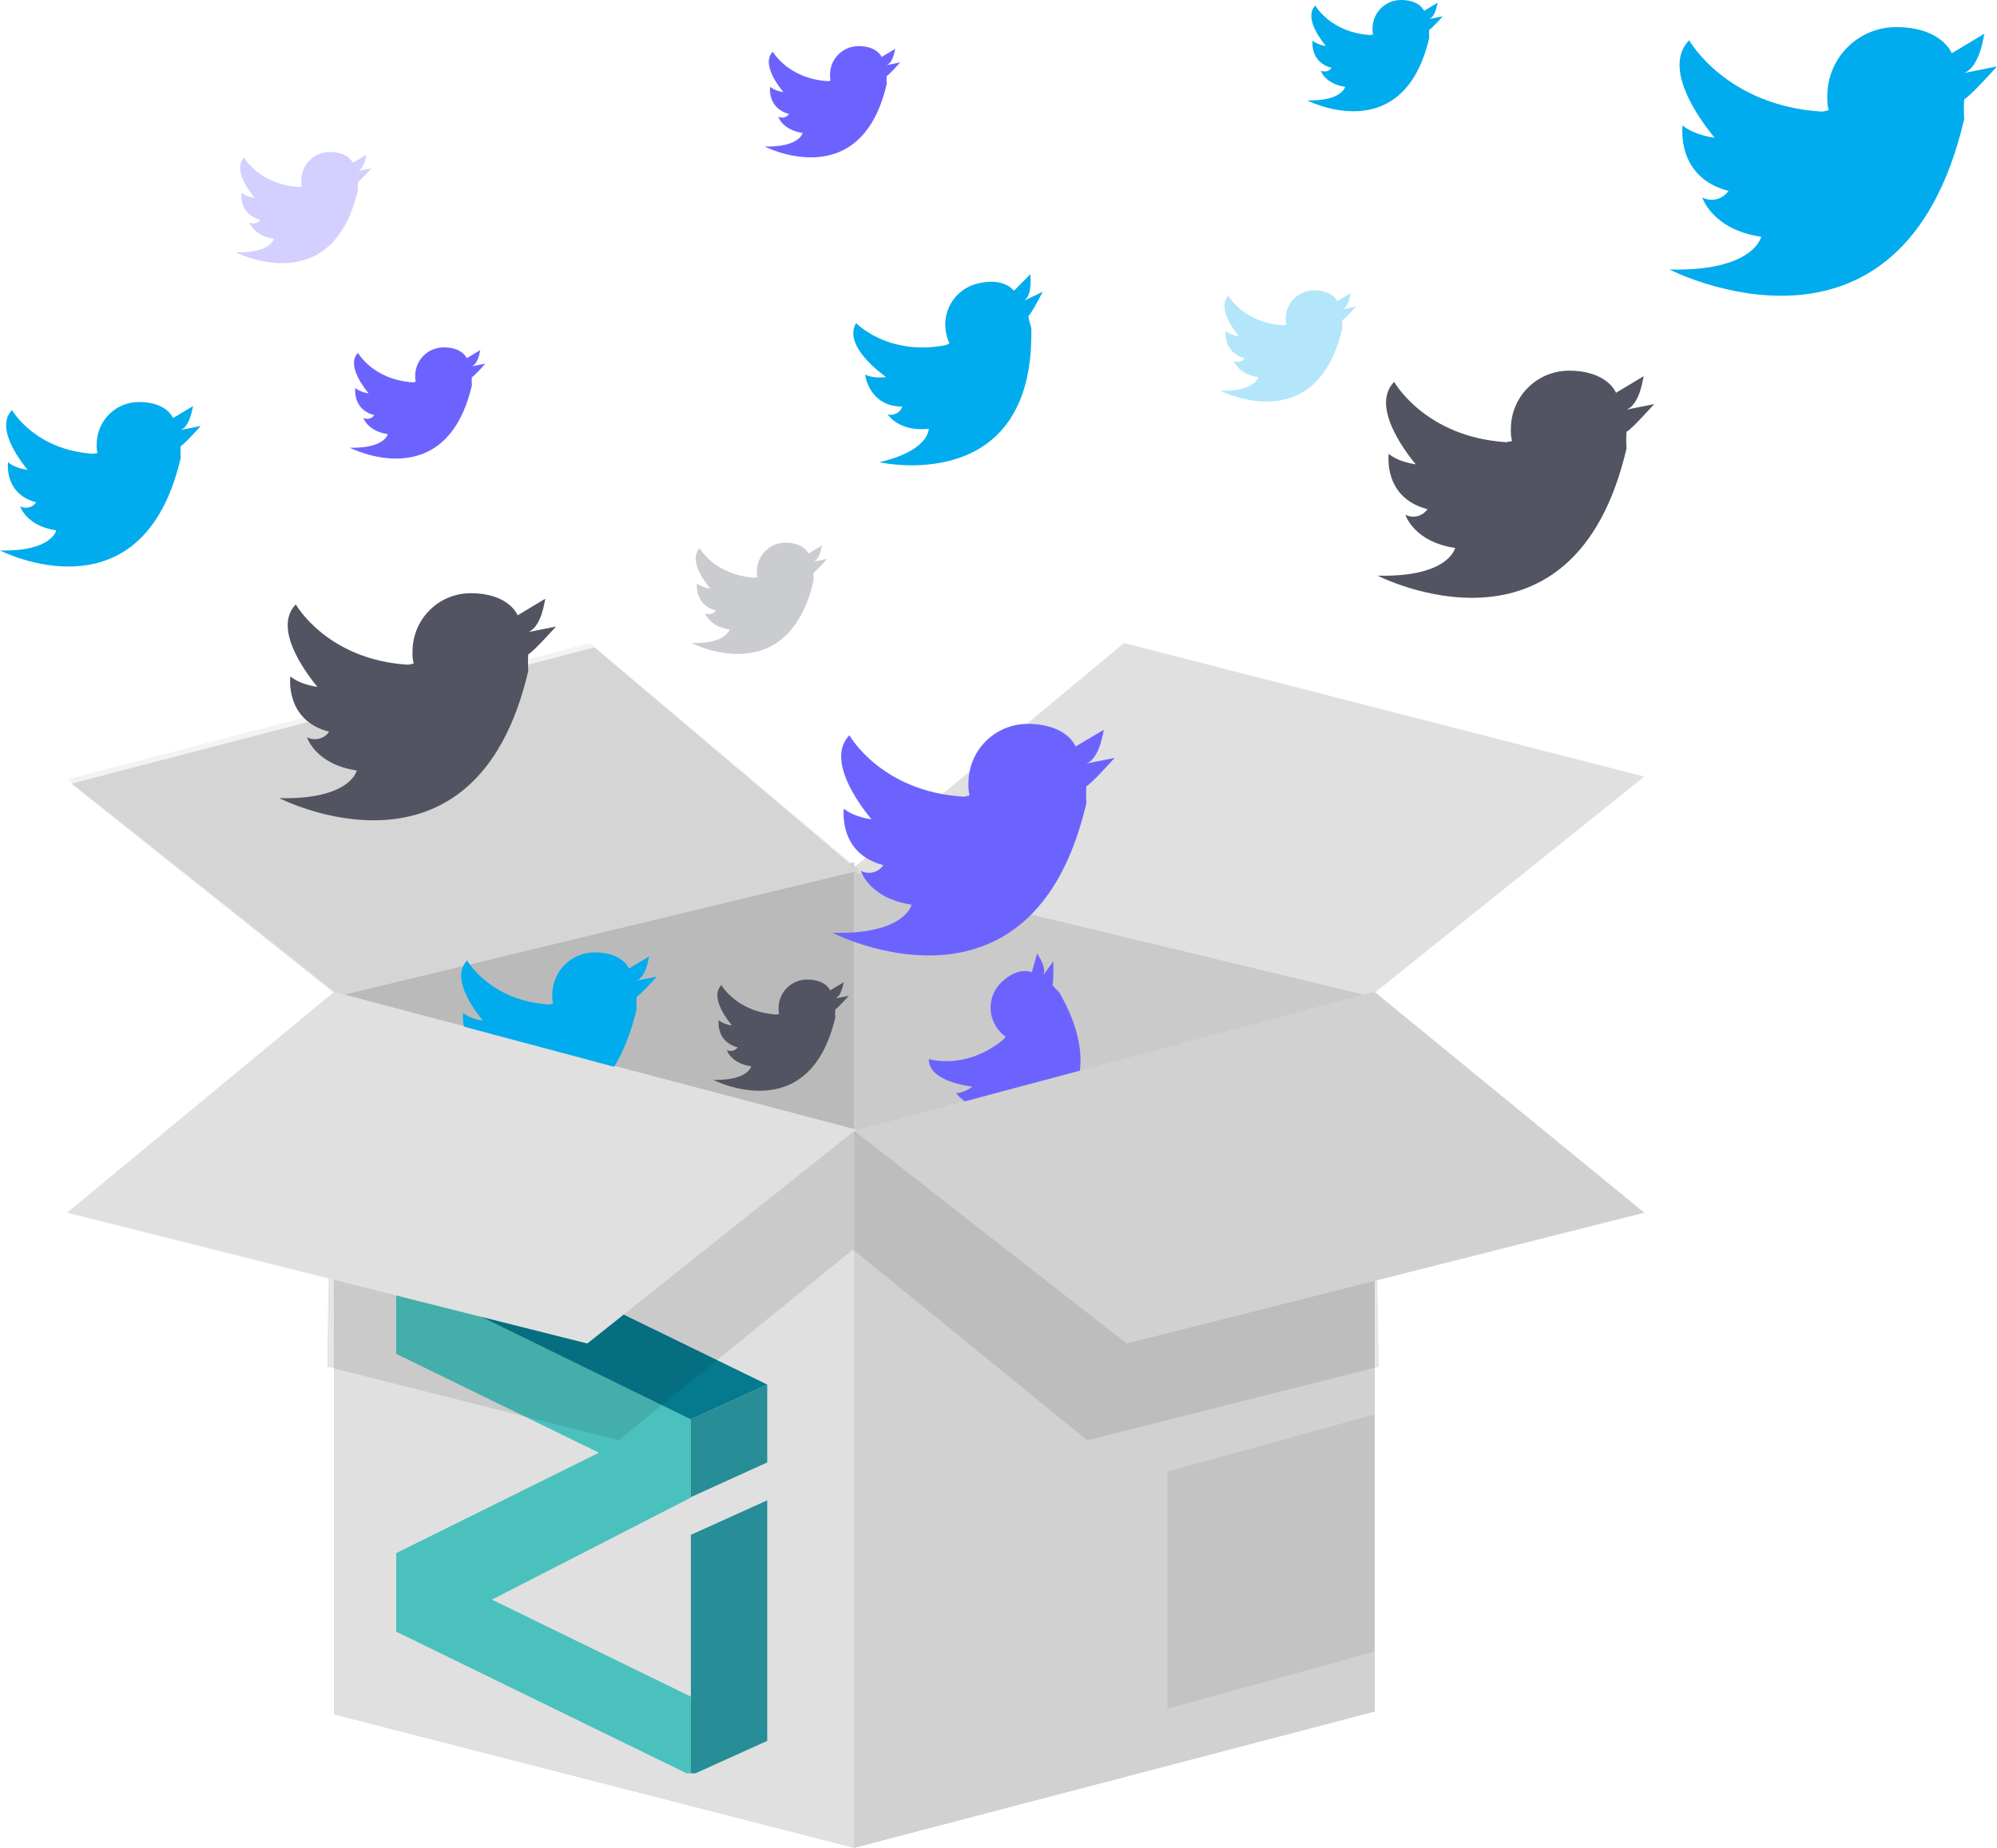 <svg width="322" height="298" viewBox="0 0 322 298" fill="none" xmlns="http://www.w3.org/2000/svg">
<g clip-path="url(#clip0)">
<path d="M221.648 159.977L137.749 139.755V298L221.648 276.023V159.977Z" fill="#E0E0E0"/>
<path opacity="0.1" d="M221.648 159.977L137.749 139.755V298L221.648 276.023V159.977Z" fill="black"/>
<path d="M53.851 159.977L137.749 139.755V298L53.851 276.462V159.977Z" fill="#E0E0E0"/>
<path opacity="0.17" d="M53.851 159.275L137.749 139.057V298L53.851 276.462V159.275Z" fill="black"/>
<path d="M137.049 140.456L181.237 103.709L265.132 125.251L220.947 160.674L137.049 140.456Z" fill="#E0E0E0"/>
<path d="M11.504 126.389L54.552 160.674L138.446 140.456L95.842 104.411L11.504 126.389Z" fill="#E0E0E0"/>
<path opacity="0.05" d="M10.807 125.691L54.9 160.674L138.799 140.456L95.141 103.709L10.807 125.691Z" fill="black"/>
<path d="M53.851 159.977V276.462L137.749 298L138.882 182.394L53.851 159.977Z" fill="#E0E0E0"/>
<path d="M221.648 276.023L137.749 298V182.394L221.648 159.977V276.023Z" fill="#E0E0E0"/>
<path opacity="0.07" d="M221.648 276.023L137.749 298V182.394L221.648 159.977V276.023Z" fill="black"/>
<path opacity="0.07" d="M188.262 237.338V275.583L221.648 266.349V228.109L188.262 237.338Z" fill="black"/>
<g clip-path="url(#clip1)">
<path d="M111.396 228.832L63.888 205.686V218.351L96.574 234.291L63.888 250.486V263.151L111.396 286.333V273.632L79.318 257.983L111.396 241.533V228.832Z" fill="#4BC1BE"/>
<path d="M111.396 228.905L123.711 223.3V235.856L111.396 241.46V228.905Z" fill="#278D96"/>
<path d="M111.396 286.333L123.711 280.765V241.97L111.396 247.538V286.333Z" fill="#278D96"/>
<path d="M76.311 200.191L63.888 205.686L64.067 205.759L111.396 228.905L123.711 223.3L76.311 200.191Z" fill="#057A8E"/>
</g>
<path opacity="0.1" d="M52.754 220.417L99.754 232.285L137.532 201.515V182.612L53.633 161.514L52.754 220.417Z" fill="black"/>
<path opacity="0.1" d="M222.305 220.417L175.305 232.285L137.532 201.515V182.612L221.426 161.514L222.305 220.417Z" fill="black"/>
<path d="M102.653 158.154L105.904 157.504C105.904 157.504 103.171 160.563 102.653 160.758C102.604 161.408 102.604 162.061 102.653 162.711C96.408 189.535 73.377 177.687 73.377 177.687C81.768 177.881 82.485 174.433 82.485 174.433C77.606 173.716 76.628 170.526 76.628 170.526C77.066 170.757 77.573 170.818 78.053 170.698C78.533 170.578 78.952 170.285 79.23 169.876C73.959 168.509 74.676 163.365 74.676 163.365C75.587 164.158 77.016 164.471 77.864 164.601C77.278 163.884 72.32 157.96 75.325 154.901C75.325 154.901 78.969 161.411 88.532 161.998L89.181 161.867C89.07 161.399 89.026 160.917 89.05 160.437C89.05 158.624 89.77 156.885 91.051 155.603C92.332 154.321 94.07 153.601 95.881 153.601C100.435 153.601 101.425 156.204 101.425 156.204L104.676 154.251C104.605 154.247 104.28 157.504 102.653 158.154Z" fill="#00ACED"/>
<path d="M53.851 159.977L10.807 195.582L94.701 216.68L137.749 182.394L53.851 159.977Z" fill="#E0E0E0"/>
<path d="M168.225 157.286L169.833 155.047C169.833 155.047 169.904 158.455 169.698 158.871C170.036 159.294 170.405 159.692 170.803 160.06C182.195 179.906 161.485 185.763 161.485 185.763C166.696 181.122 165.18 178.63 165.18 178.63C161.79 180.948 159.414 179.561 159.414 179.561C159.81 179.453 160.153 179.202 160.377 178.857C160.6 178.512 160.689 178.097 160.626 177.69C156.666 179.846 154.171 176.315 154.171 176.315C155.169 176.276 156.222 175.661 156.808 175.261C156.048 175.158 149.681 174.362 149.772 170.803C149.772 170.803 155.672 172.693 161.818 167.633L162.138 167.185C161.806 166.964 161.506 166.697 161.247 166.393C160.739 165.847 160.343 165.207 160.082 164.508C159.821 163.809 159.7 163.066 159.726 162.32C159.752 161.574 159.924 160.841 160.234 160.162C160.543 159.484 160.983 158.873 161.529 158.364C164.301 155.78 166.364 156.811 166.364 156.811L167.235 153.779C167.199 153.807 168.843 155.967 168.225 157.286Z" fill="#6C63FF"/>
<path d="M221.648 159.977L265.132 195.582L181.673 216.68L137.749 182.394L221.648 159.977Z" fill="#E0E0E0"/>
<path opacity="0.07" d="M221.648 159.977L265.132 195.582L181.673 216.68L137.749 182.394L221.648 159.977Z" fill="black"/>
<path d="M165.164 48.484L168.138 47.054C168.138 47.054 166.261 50.68 165.805 50.997C165.919 51.635 166.081 52.265 166.288 52.879C166.894 80.27 141.777 74.547 141.777 74.547C149.91 72.661 149.748 69.158 149.748 69.158C144.869 69.673 143.143 66.844 143.143 66.844C143.622 66.963 144.129 66.899 144.563 66.664C144.998 66.428 145.329 66.039 145.491 65.572C140.074 65.572 139.496 60.42 139.496 60.42C140.565 60.947 142.026 60.908 142.874 60.817C142.133 60.27 135.904 55.784 138.035 52.099C138.035 52.099 143.155 57.472 152.512 55.665L153.106 55.38C152.884 54.955 152.722 54.502 152.627 54.032C152.405 53.167 152.355 52.267 152.481 51.382C152.607 50.498 152.906 49.647 153.36 48.879C153.815 48.11 154.416 47.438 155.13 46.902C155.844 46.366 156.657 45.976 157.521 45.754C161.909 44.629 163.493 46.895 163.493 46.895L166.146 44.209C166.079 44.236 166.57 47.454 165.164 48.484Z" fill="#00ACED"/>
<path d="M29.133 69.348L32.368 68.703C32.368 68.703 29.652 71.746 29.133 71.94C29.085 72.586 29.085 73.236 29.133 73.882C22.92 100.563 0.012 88.778 0.012 88.778C8.359 88.972 9.072 85.54 9.072 85.54C4.217 84.827 3.247 81.653 3.247 81.653C3.682 81.888 4.188 81.952 4.667 81.832C5.146 81.713 5.563 81.418 5.837 81.007C0.582 79.652 1.295 74.548 1.295 74.548C2.202 75.34 3.623 75.649 4.463 75.78C3.881 75.067 -1.037 69.174 1.94 66.131C1.94 66.131 5.564 72.606 15.079 73.188L15.725 73.058C15.614 72.591 15.57 72.11 15.594 71.631C15.595 70.737 15.771 69.853 16.114 69.027C16.456 68.202 16.958 67.452 17.59 66.821C18.222 66.19 18.973 65.689 19.798 65.349C20.624 65.008 21.508 64.833 22.401 64.835C26.931 64.835 27.901 67.427 27.901 67.427L31.137 65.485C31.061 65.481 30.741 68.718 29.133 69.348Z" fill="#00ACED"/>
<path d="M316.717 11.773L321.996 10.715C321.996 10.715 317.561 15.681 316.717 15.998C316.639 17.053 316.639 18.113 316.717 19.168C306.58 62.699 269.199 43.468 269.199 43.468C282.817 43.785 283.981 38.185 283.981 38.185C276.061 37.024 274.477 31.845 274.477 31.845C275.188 32.219 276.011 32.318 276.79 32.123C277.569 31.928 278.248 31.452 278.698 30.787C270.145 28.568 271.309 20.222 271.309 20.222C272.786 21.49 275.111 22.017 276.481 22.231C275.531 21.07 267.508 11.452 272.363 6.487C272.363 6.487 278.275 17.052 293.794 18.003L294.851 17.793C294.672 17.031 294.601 16.248 294.641 15.467C294.641 12.524 295.809 9.702 297.889 7.621C299.968 5.54 302.788 4.371 305.729 4.371C313.118 4.371 314.702 8.595 314.702 8.595L319.98 5.425C319.885 5.433 319.359 10.7 316.717 11.773Z" fill="#00ACED"/>
<path d="M230.447 3.063L232.633 2.627C232.633 2.627 230.795 4.684 230.447 4.815C230.414 5.251 230.414 5.69 230.447 6.126C226.249 24.157 210.77 16.192 210.77 16.192C216.413 16.323 216.892 14.004 216.892 14.004C213.613 13.525 212.956 11.377 212.956 11.377C213.25 11.533 213.591 11.575 213.914 11.495C214.238 11.414 214.519 11.217 214.706 10.941C211.166 10.022 211.645 6.582 211.645 6.582C212.276 7.039 213.014 7.325 213.788 7.414C213.392 6.935 210.069 2.952 212.081 0.896C212.081 0.896 214.528 5.255 220.959 5.651L221.395 5.564C221.32 5.248 221.291 4.924 221.307 4.601C221.306 3.997 221.424 3.398 221.655 2.84C221.885 2.281 222.224 1.774 222.65 1.347C223.077 0.919 223.584 0.58 224.142 0.349C224.699 0.118 225.297 -0.001 225.901 1.71563e-06C228.962 1.71563e-06 229.619 1.752 229.619 1.752L231.805 0.44C231.758 0.436 231.54 2.627 230.447 3.063Z" fill="#00ACED"/>
<path opacity="0.3" d="M131.184 90.581L133.37 90.145C133.37 90.145 131.532 92.202 131.184 92.332C131.151 92.769 131.151 93.207 131.184 93.644C126.986 111.675 111.507 103.71 111.507 103.71C117.15 103.84 117.629 101.522 117.629 101.522C114.35 101.043 113.693 98.895 113.693 98.895C113.987 99.051 114.328 99.093 114.651 99.012C114.975 98.932 115.256 98.735 115.443 98.459C111.903 97.54 112.382 94.1 112.382 94.1C113.013 94.556 113.751 94.843 114.525 94.932C114.129 94.453 110.806 90.47 112.818 88.413C112.818 88.413 115.265 92.772 121.696 93.169L122.132 93.081C122.057 92.766 122.028 92.442 122.044 92.118C122.044 90.9 122.528 89.732 123.389 88.871C124.249 88.01 125.417 87.526 126.634 87.526C129.695 87.526 130.352 89.277 130.352 89.277L132.538 87.966C132.487 87.973 132.277 90.145 131.184 90.581Z" fill="#535461"/>
<path opacity="0.3" d="M216.437 49.887L218.623 49.451C218.623 49.451 216.805 51.516 216.437 51.635C216.404 52.072 216.404 52.51 216.437 52.947C212.239 70.977 196.76 63.012 196.76 63.012C202.403 63.143 202.882 60.825 202.882 60.825C199.603 60.345 198.946 58.197 198.946 58.197C199.24 58.353 199.581 58.395 199.904 58.315C200.227 58.234 200.509 58.037 200.696 57.761C197.156 56.842 197.635 53.402 197.635 53.402C198.266 53.859 199.004 54.145 199.777 54.234C199.381 53.755 196.059 49.772 198.071 47.716C198.071 47.716 200.518 52.075 206.949 52.471L207.384 52.384C207.31 52.069 207.281 51.744 207.297 51.421C207.297 50.203 207.781 49.035 208.642 48.173C209.502 47.312 210.67 46.828 211.887 46.828C214.948 46.828 215.605 48.58 215.605 48.58L217.791 47.268C217.767 47.26 217.546 49.447 216.437 49.887Z" fill="#00ACED"/>
<path d="M175.174 123.147L179.72 122.236C179.72 122.236 175.899 126.515 175.174 126.785C175.107 127.694 175.107 128.606 175.174 129.515C166.443 167.015 134.245 150.45 134.245 150.45C145.978 150.724 146.98 145.901 146.98 145.901C140.157 144.899 138.795 140.44 138.795 140.44C139.407 140.763 140.117 140.849 140.788 140.681C141.46 140.513 142.046 140.103 142.434 139.529C135.069 137.619 136.066 130.415 136.066 130.415C137.342 131.508 139.341 131.96 140.521 132.142C139.702 131.14 132.792 122.858 136.957 118.582C136.957 118.582 142.05 127.696 155.422 128.489L156.333 128.306C156.178 127.651 156.117 126.978 156.151 126.305C156.151 125.05 156.397 123.807 156.877 122.647C157.357 121.487 158.06 120.433 158.947 119.545C159.834 118.658 160.888 117.954 162.047 117.474C163.206 116.993 164.448 116.747 165.702 116.747C172.07 116.747 173.432 120.389 173.432 120.389L177.994 117.694C177.903 117.694 177.447 122.239 175.174 123.147Z" fill="#6C63FF"/>
<path d="M142.988 10.501L145.158 10.065C145.158 10.065 143.321 12.122 142.973 12.253C142.94 12.69 142.94 13.128 142.973 13.565C138.775 31.595 123.296 23.63 123.296 23.63C128.939 23.761 129.418 21.442 129.418 21.442C126.139 20.963 125.482 18.815 125.482 18.815C125.776 18.971 126.117 19.013 126.44 18.933C126.763 18.852 127.045 18.655 127.232 18.379C123.692 17.46 124.171 14.02 124.171 14.02C124.802 14.477 125.54 14.763 126.313 14.852C125.917 14.373 122.595 10.39 124.607 8.334C124.607 8.334 127.054 12.693 133.485 13.089L133.92 13.002C133.846 12.687 133.817 12.362 133.833 12.039C133.832 11.435 133.95 10.836 134.181 10.278C134.411 9.72 134.749 9.212 135.176 8.785C135.603 8.357 136.109 8.018 136.667 7.787C137.225 7.556 137.823 7.438 138.427 7.438C141.488 7.438 142.145 9.19 142.145 9.19L144.331 7.878C144.303 7.878 144.085 10.065 142.988 10.501Z" fill="#6C63FF"/>
<path d="M76.086 59.077L78.272 58.641C78.272 58.641 76.434 60.698 76.086 60.828C76.053 61.265 76.053 61.703 76.086 62.14C71.888 80.171 56.409 72.206 56.409 72.206C62.052 72.336 62.531 70.018 62.531 70.018C59.252 69.539 58.595 67.391 58.595 67.391C58.889 67.547 59.23 67.589 59.553 67.508C59.876 67.428 60.158 67.231 60.345 66.955C56.805 66.035 57.284 62.596 57.284 62.596C57.915 63.052 58.653 63.339 59.426 63.428C59.03 62.949 55.708 58.966 57.72 56.909C57.72 56.909 60.167 61.268 66.598 61.665L67.033 61.577C66.959 61.262 66.93 60.938 66.946 60.614C66.946 59.396 67.43 58.228 68.29 57.367C69.151 56.505 70.319 56.022 71.536 56.022C74.597 56.022 75.254 57.773 75.254 57.773L77.44 56.462C77.397 56.45 77.179 58.649 76.086 59.077Z" fill="#6C63FF"/>
<path opacity="0.3" d="M57.72 27.569L59.906 27.133C59.906 27.133 58.068 29.19 57.72 29.32C57.687 29.757 57.687 30.196 57.72 30.632C53.522 48.663 38.043 40.698 38.043 40.698C43.686 40.828 44.165 38.51 44.165 38.51C40.886 38.031 40.229 35.883 40.229 35.883C40.523 36.039 40.864 36.081 41.187 36C41.51 35.92 41.792 35.723 41.979 35.447C38.439 34.528 38.918 31.088 38.918 31.088C39.549 31.544 40.287 31.831 41.06 31.92C40.664 31.441 37.342 27.458 39.354 25.401C39.354 25.401 41.801 29.76 48.232 30.157L48.667 30.07C48.593 29.754 48.564 29.43 48.58 29.107C48.58 27.888 49.064 26.72 49.924 25.859C50.785 24.998 51.953 24.514 53.17 24.514C56.231 24.514 56.888 26.265 56.888 26.265L59.074 24.953C59.03 24.942 58.832 27.133 57.72 27.569Z" fill="#6C63FF"/>
<path d="M134.68 161.035L136.866 160.599C136.866 160.599 135.029 162.656 134.68 162.786C134.648 163.223 134.648 163.662 134.68 164.098C130.483 182.129 115.004 174.164 115.004 174.164C120.647 174.294 121.126 171.976 121.126 171.976C117.847 171.497 117.19 169.349 117.19 169.349C117.484 169.505 117.825 169.547 118.148 169.466C118.471 169.386 118.753 169.189 118.94 168.913C115.4 167.994 115.879 164.554 115.879 164.554C116.51 165.01 117.248 165.297 118.021 165.386C117.625 164.907 114.303 160.924 116.314 158.867C116.314 158.867 118.762 163.226 125.193 163.623L125.628 163.535C125.554 163.22 125.524 162.896 125.541 162.572C125.541 161.354 126.025 160.186 126.885 159.325C127.746 158.463 128.913 157.98 130.131 157.98C133.192 157.98 133.849 159.731 133.849 159.731L136.035 158.419C135.995 158.412 135.773 160.599 134.68 161.035Z" fill="#535461"/>
<path d="M262.281 66.059L266.728 65.168C266.728 65.168 262.982 69.364 262.269 69.63C262.202 70.522 262.202 71.417 262.269 72.309C253.703 109.087 222.127 92.84 222.127 92.84C233.647 93.125 234.629 88.37 234.629 88.37C227.936 87.387 226.602 83.012 226.602 83.012C227.202 83.324 227.896 83.406 228.553 83.242C229.209 83.078 229.783 82.679 230.166 82.121C222.939 80.246 223.921 73.192 223.921 73.192C225.168 74.262 227.132 74.71 228.277 74.888C227.485 73.906 220.694 65.774 224.796 61.585C224.796 61.585 229.794 70.513 242.905 71.314L243.796 71.136C243.642 70.487 243.582 69.82 243.618 69.154C243.618 66.669 244.604 64.285 246.361 62.527C248.117 60.77 250.499 59.782 252.983 59.782C259.228 59.782 260.566 63.349 260.566 63.349L265.025 60.67C264.958 60.702 264.51 65.168 262.281 66.059Z" fill="#535461"/>
<path d="M85.182 101.942L89.64 101.051C89.64 101.051 85.894 105.247 85.182 105.513C85.115 106.404 85.115 107.3 85.182 108.191C76.616 144.97 45.04 128.723 45.04 128.723C56.547 128.992 57.529 124.26 57.529 124.26C50.837 123.278 49.503 118.903 49.503 118.903C50.103 119.215 50.797 119.297 51.453 119.133C52.11 118.968 52.684 118.57 53.067 118.011C45.84 116.137 46.822 109.083 46.822 109.083C48.069 110.153 50.033 110.601 51.178 110.779C50.386 109.796 43.595 101.665 47.697 97.476C47.697 97.476 52.694 106.404 65.806 107.205L66.697 107.026C66.543 106.378 66.483 105.711 66.519 105.045C66.519 102.559 67.505 100.176 69.261 98.418C71.018 96.66 73.4 95.673 75.884 95.673C82.129 95.673 83.467 99.24 83.467 99.24L87.926 96.561C87.859 96.585 87.411 101.051 85.182 101.942Z" fill="#535461"/>
</g>
<defs>
<clipPath id="clip0">
<rect width="322" height="298" fill="white"/>
</clipPath>
<clipPath id="clip1">
<rect x="63" y="199" width="62" height="87" fill="white"/>
</clipPath>
</defs>
</svg>
